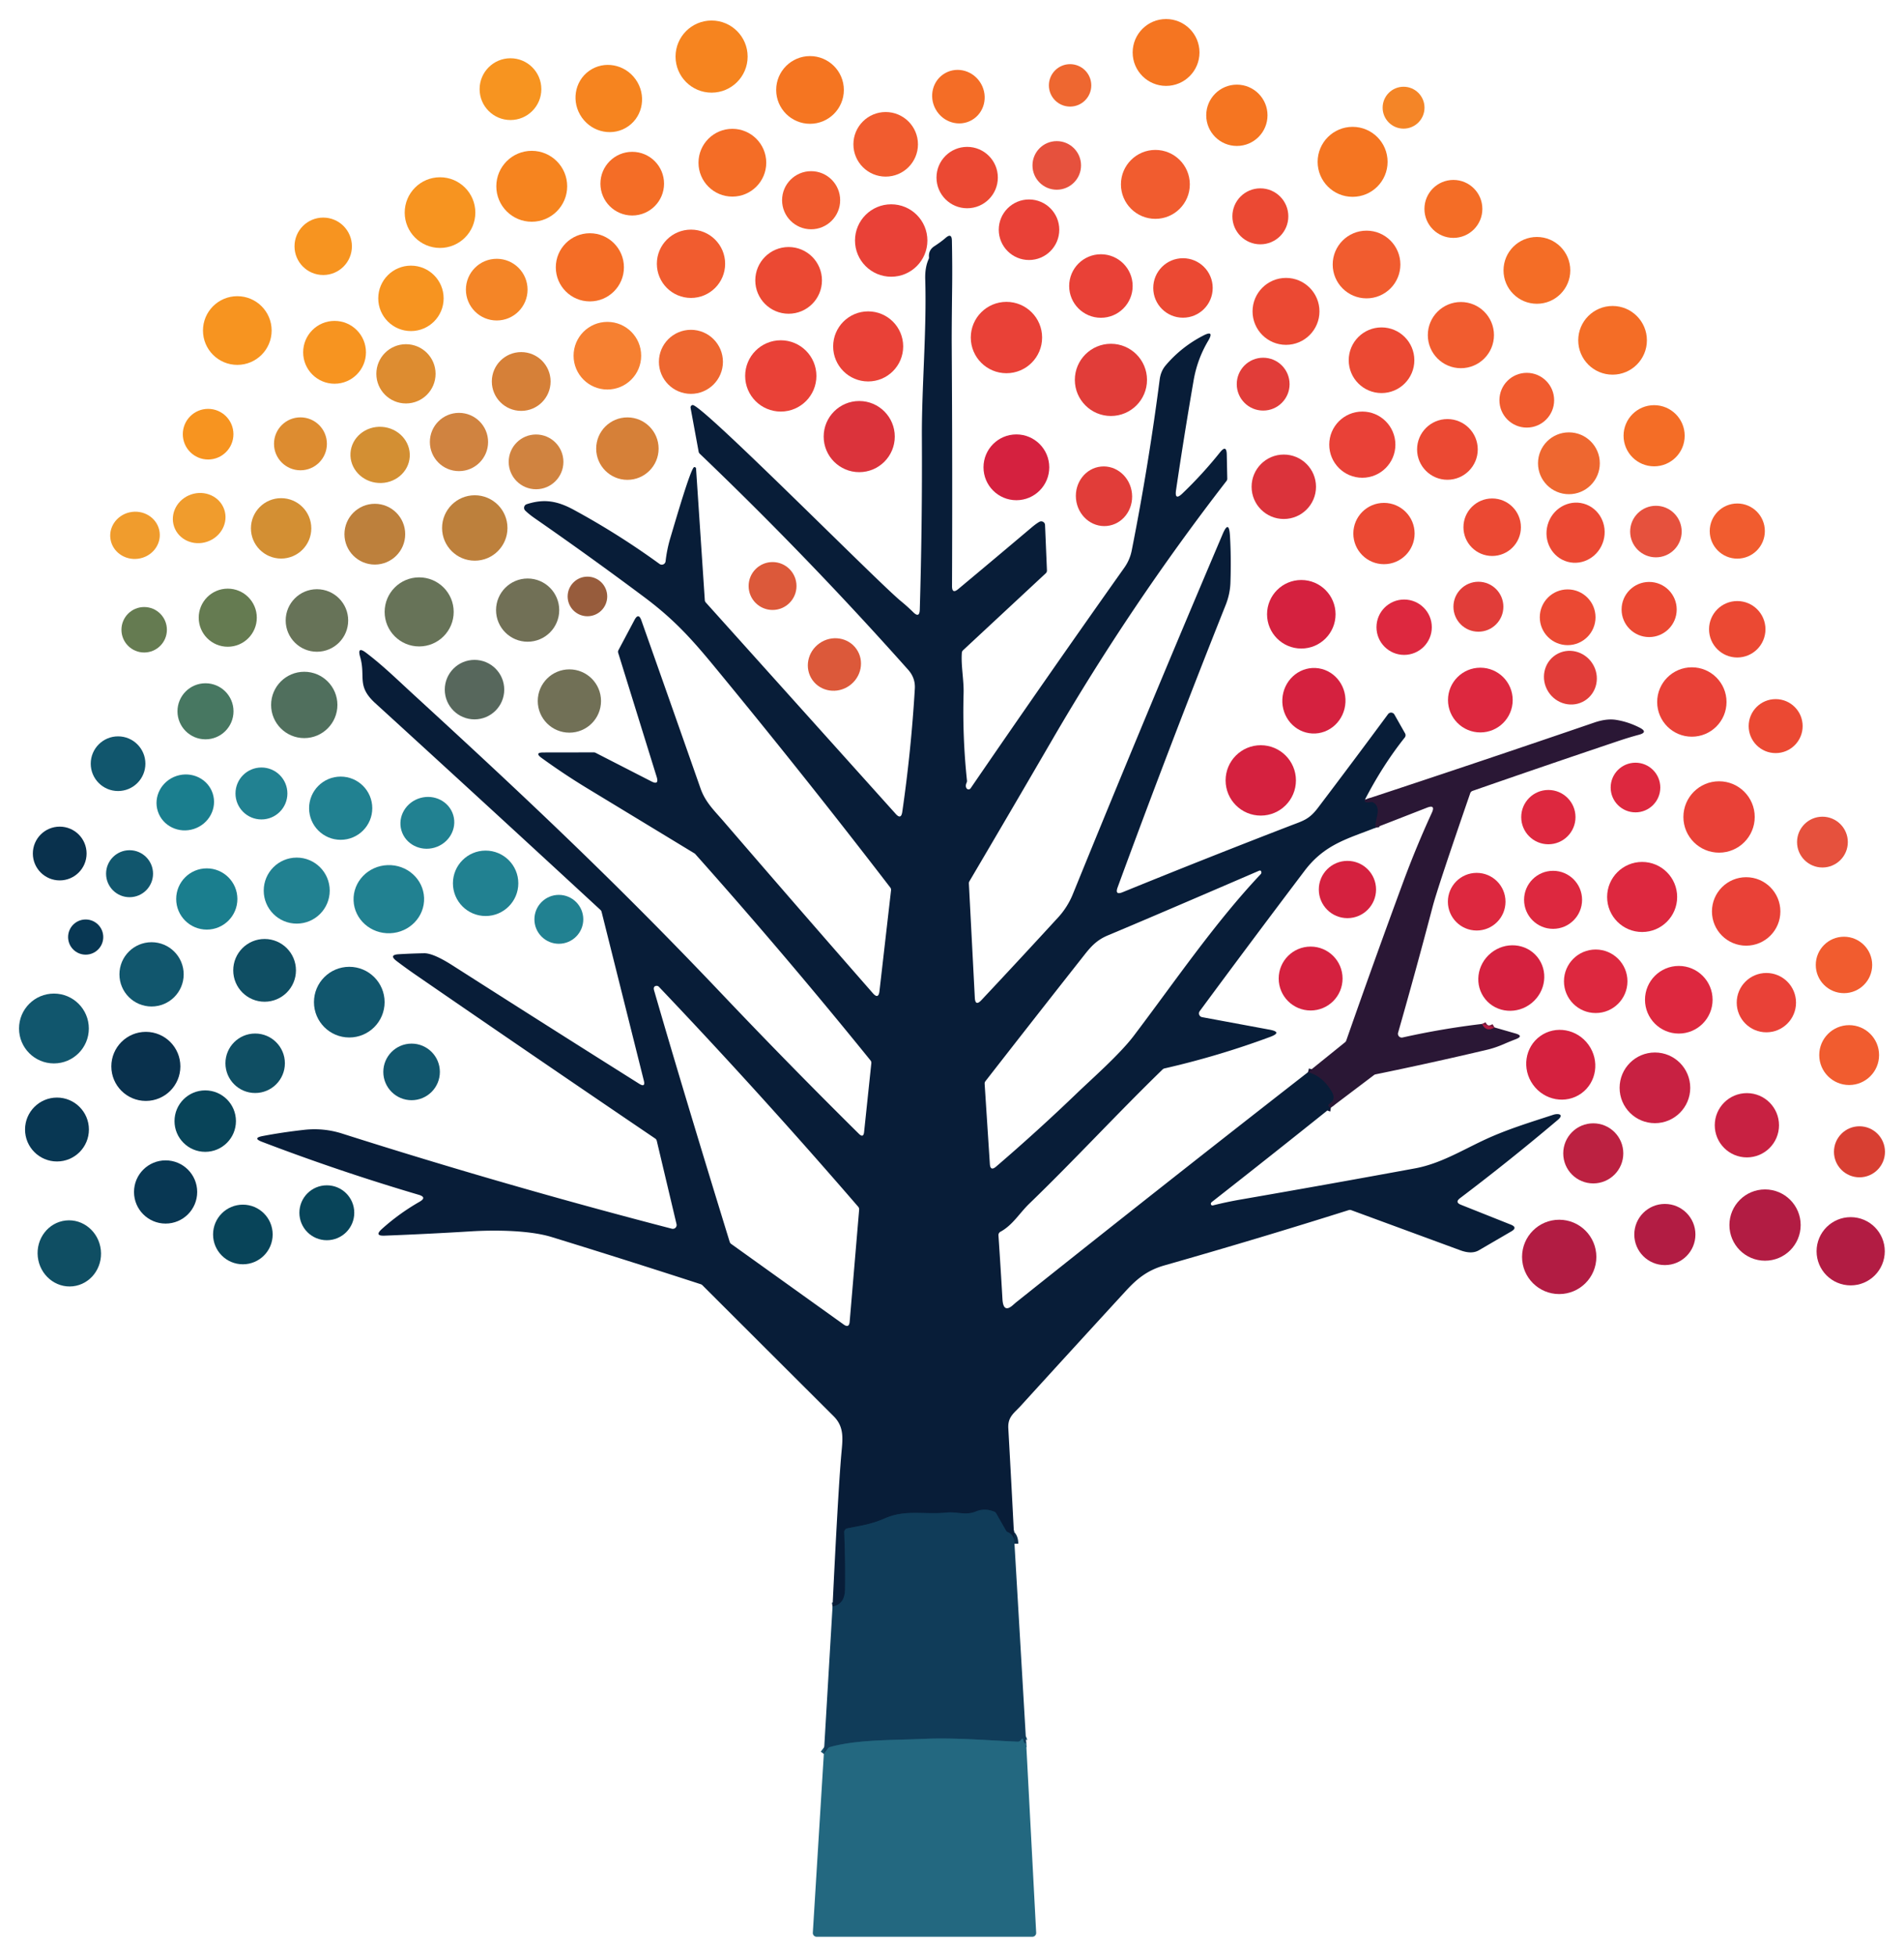 <?xml version="1.0" encoding="UTF-8" standalone="no"?>
<svg
   version="1.1"
   viewBox="0 0 500.25 513.6"
   id="svg320"
   sodipodi:docname="logo_trasnparent.svg"
   width="500.25"
   height="513.6"
   inkscape:version="1.1.2 (0a00cf5339, 2022-02-04)"
   inkscape:export-filename="/home/arpagon/Workspace/SemanticParceros/Branding/logo/logo_trasnparent.png"
   inkscape:export-xdpi="300"
   inkscape:export-ydpi="300"
   xmlns:inkscape="http://www.inkscape.org/namespaces/inkscape"
   xmlns:sodipodi="http://sodipodi.sourceforge.net/DTD/sodipodi-0.dtd"
   xmlns="http://www.w3.org/2000/svg"
   xmlns:svg="http://www.w3.org/2000/svg">
  <defs
     id="defs324" />
  <sodipodi:namedview
     id="namedview322"
     pagecolor="#ffffff"
     bordercolor="#666666"
     borderopacity="1.0"
     inkscape:pageshadow="2"
     inkscape:pageopacity="0.0"
     inkscape:pagecheckerboard="0"
     showgrid="false"
     fit-margin-top="5"
     fit-margin-left="5"
     fit-margin-right="5"
     fit-margin-bottom="5"
     lock-margins="true"
     inkscape:zoom="0.42480469"
     inkscape:cx="88.275862"
     inkscape:cy="486.10575"
     inkscape:window-width="1920"
     inkscape:window-height="1016"
     inkscape:window-x="0"
     inkscape:window-y="27"
     inkscape:window-maximized="1"
     inkscape:current-layer="svg320" />
  <g
     stroke-width="2"
     fill="none"
     stroke-linecap="butt"
     id="g12"
     transform="translate(-264.84,-244.4)">
    <path
       stroke="#191a37"
       vector-effect="non-scaling-stroke"
       d="m 623.46,454.39 q -0.38,0.95 1.52,0.62 a 1,0.97 -33.5 0 1 0.7,0.13 c 2.4,1.49 0.26,4.43 0.61,6.61"
       id="path2" />
    <path
       stroke="#191a37"
       vector-effect="non-scaling-stroke"
       d="m 608.5,525.96 q 3.79,0.95 6.24,5.08 1.24,2.09 -0.61,3.22 a 0.51,0.5 -37.5 0 0 -0.11,0.78 q 0.19,0.21 0.48,0.25"
       id="path4" />
    <path
       stroke="#0c2d49"
       vector-effect="non-scaling-stroke"
       d="m 531.38,649.79 q 0,-2.28 -1.75,-3.03 a 1.01,1.01 0 0 1 -0.48,-0.42 l -2.59,-4.54 a 1.05,1.03 85.1 0 0 -0.5,-0.43 q -2.5,-1.01 -4.78,-0.06 c -2.73,1.14 -4.94,0.02 -7.72,0.3 -5.89,0.6 -10.78,-0.89 -16.29,1.54 -3.59,1.58 -6.36,1.9 -9.82,2.61 a 1.01,1 83.2 0 0 -0.8,1.02 q 0.32,7.67 0.21,15.02 -0.06,3.92 -3.28,4.48"
       id="path6" />
    <path
       stroke="#6e1a3c"
       vector-effect="non-scaling-stroke"
       d="m 654.25,513.29 q 1.06,2.22 3.25,0.92"
       id="path8" />
    <path
       stroke="#1a526d"
       vector-effect="non-scaling-stroke"
       d="m 534.46,702.25 c -1.1,0.11 -0.45,-2.17 -1.42,-0.87 a 1.02,1.02 0 0 1 -0.85,0.4 c -8.3,-0.37 -16.58,-1.1 -24.87,-0.73 -8.26,0.36 -17.29,0.15 -24.43,2.14 a 1.05,1.01 8.8 0 0 -0.53,0.37 l -1.07,1.44"
       id="path10" />
  </g>
  <circle
     fill="#f57521"
     cx="306.37"
     cy="13.78"
     r="8.78"
     id="circle14" />
  <circle
     fill="#f6841f"
     cx="186.96"
     cy="14.86"
     r="9.47"
     id="circle16" />
  <circle
     fill="#f57521"
     cx="212.82"
     cy="23.62"
     r="8.89"
     id="circle18" />
  <circle
     fill="#f79420"
     cx="134.12"
     cy="23.41"
     r="8.11"
     id="circle20" />
  <circle
     fill="#ee6730"
     cx="281.15"
     cy="22.42"
     r="5.57"
     id="circle22" />
  <ellipse
     fill="#f6841f"
     cx="113.743"
     cy="-115.394"
     transform="rotate(54.6)"
     rx="8.91"
     ry="8.66"
     id="ellipse24" />
  <ellipse
     fill="#f46d26"
     cx="146.447"
     cy="-206.411"
     transform="rotate(60.4)"
     rx="7.09"
     ry="6.84"
     id="ellipse26" />
  <circle
     fill="#f57521"
     cx="324.97"
     cy="30.28"
     r="8.05"
     id="circle28" />
  <circle
     fill="#f48527"
     cx="368.77"
     cy="28.28"
     r="5.5"
     id="circle30" />
  <circle
     fill="#f15c2f"
     cx="232.7"
     cy="37.9"
     r="8.48"
     id="circle32" />
  <circle
     fill="#f57521"
     cx="355.38"
     cy="42.5"
     r="9.19"
     id="circle34" />
  <circle
     fill="#f46d26"
     cx="192.42"
     cy="42.73"
     r="8.9"
     id="circle36" />
  <circle
     fill="#e6513d"
     cx="277.65"
     cy="43.44"
     r="6.38"
     id="circle38" />
  <circle
     fill="#eb4933"
     cx="254.11"
     cy="46.63"
     r="8.06"
     id="circle40" />
  <circle
     fill="#f15c2f"
     cx="303.56"
     cy="48.42"
     r="9.05"
     id="circle42" />
  <circle
     fill="#f6841f"
     cx="139.71"
     cy="48.92"
     r="9.31"
     id="circle44" />
  <circle
     fill="#f46d26"
     cx="166.11"
     cy="48.23"
     r="8.36"
     id="circle46" />
  <circle
     fill="#f15c2f"
     cx="213.11"
     cy="52.58"
     r="7.63"
     id="circle48" />
  <circle
     fill="#f79420"
     cx="115.61"
     cy="55.83"
     r="9.28"
     id="circle50" />
  <circle
     fill="#f46d26"
     cx="381.86"
     cy="54.86"
     r="7.61"
     id="circle52" />
  <circle
     fill="#eb4933"
     cx="331.14"
     cy="56.81"
     r="7.35"
     id="circle54" />
  <circle
     fill="#e94137"
     cx="270.36"
     cy="60.33"
     r="7.95"
     id="circle56" />
  <circle
     fill="#e94137"
     cx="234.15"
     cy="63.16"
     r="9.51"
     id="circle58" />
  <circle
     fill="#f79420"
     cx="84.92"
     cy="64.68"
     r="7.54"
     id="circle60" />
  <circle
     fill="#f15c2f"
     cx="181.55"
     cy="69.27"
     r="8.97"
     id="circle62" />
  <circle
     fill="#f15c2f"
     cx="359.04"
     cy="69.46"
     r="8.89"
     id="circle64" />
  <circle
     fill="#f46d26"
     cx="154.98"
     cy="70.2"
     r="8.95"
     id="circle66" />
  <path
     fill="#081d38"
     d="m 358.62,209.99 q -0.38,0.95 1.52,0.62 a 0.97,1 56.5 0 1 0.7,0.13 c 2.4,1.49 0.26,4.43 0.61,6.61 -7.27,2.9 -13.35,4.27 -18.7,11.34 q -13.88,18.34 -27.54,36.84 a 1,1 0 0 0 0.62,1.58 l 17.69,3.28 q 3.56,0.66 0.16,1.92 -13.59,5.04 -27.75,8.27 a 0.94,0.98 17.2 0 0 -0.47,0.26 c -11.89,11.54 -23.11,23.74 -35.01,35.23 -2.6,2.51 -4.4,5.67 -7.59,7.39 a 0.99,1 74.3 0 0 -0.53,0.94 q 0.59,8.75 1.05,16.74 0.22,3.77 2.68,1.65 0.79,-0.69 0.84,-0.73 38.21,-30.47 76.76,-60.5 3.79,0.95 6.24,5.08 1.24,2.09 -0.61,3.22 a 0.5,0.51 52.5 0 0 -0.11,0.78 q 0.19,0.21 0.48,0.25 -15.55,12.45 -31.23,24.73 -0.43,0.34 -0.24,0.72 a 0.41,0.4 68.8 0 0 0.47,0.21 q 3.64,-0.91 7.33,-1.55 22.91,-3.97 45.79,-8.18 c 6.48,-1.19 12.1,-4.6 17.99,-7.37 5.96,-2.81 12.15,-4.68 18.36,-6.71 1.19,-0.39 2.95,-0.17 1.15,1.36 q -12.55,10.62 -25.68,20.55 -1.41,1.07 0.24,1.73 l 13.09,5.21 q 1.91,0.76 0.13,1.79 l -8.5,4.95 q -1.89,1.1 -4.86,0.01 l -28.69,-10.55 a 0.96,0.99 46.7 0 0 -0.65,-0.01 q -23.89,7.54 -48.42,14.52 c -4.47,1.28 -7.16,3.46 -10.14,6.7 q -13.83,15.05 -27.6,30.17 c -1.77,1.95 -3.45,2.87 -3.28,5.93 q 0.85,15.1 1.62,30.29 0,-2.28 -1.75,-3.03 a 1.01,1.01 0 0 1 -0.48,-0.42 l -2.59,-4.54 a 1.05,1.03 85.1 0 0 -0.5,-0.43 q -2.5,-1.01 -4.78,-0.06 c -2.73,1.14 -4.94,0.02 -7.72,0.3 -5.89,0.6 -10.78,-0.89 -16.29,1.54 -3.59,1.58 -6.36,1.9 -9.82,2.61 a 1.01,1 83.2 0 0 -0.8,1.02 q 0.32,7.67 0.21,15.02 -0.06,3.92 -3.28,4.48 1.41,-29.4 2.28,-39.71 c 0.34,-4.02 0.98,-7.3 -2.01,-10.28 q -17.44,-17.38 -34.48,-34.4 -0.17,-0.16 -0.4,-0.24 -19.79,-6.43 -39.2,-12.4 c -6.32,-1.94 -16.12,-1.8 -21.02,-1.5 q -11.42,0.7 -22.88,1.14 -2.76,0.11 -0.71,-1.74 4.57,-4.11 9.91,-7.16 2.03,-1.16 -0.21,-1.83 -20.85,-6.15 -41.15,-13.9 -2.63,-1 0.14,-1.53 5.13,-0.98 10.83,-1.62 5.16,-0.59 10.08,0.98 42.96,13.67 86.61,24.98 a 1,1 0 0 0 1.22,-1.2 l -5.19,-21.88 a 1.01,1.01 0 0 0 -0.41,-0.6 q -31.9,-21.62 -63.08,-43.09 -2.52,-1.74 -4.86,-3.52 -2.14,-1.63 0.55,-1.79 3.33,-0.2 6.66,-0.26 2.39,-0.05 7.5,3.21 24.59,15.7 49.03,31.07 1.69,1.06 1.2,-0.87 l -11.09,-44.28 a 1.04,1.01 15.9 0 0 -0.29,-0.5 q -28.91,-26.69 -59.17,-54.3 c -5.01,-4.57 -2.45,-6.87 -3.98,-12.17 q -0.84,-2.89 1.56,-1.07 c 4.41,3.33 8.42,7.26 12.24,10.76 27.75,25.45 52.21,48.27 81.1,78.69 q 17.78,18.72 36.15,36.88 1.19,1.17 1.36,-0.49 l 1.9,-18.05 a 1,0.96 29.7 0 0 -0.22,-0.74 q -22.36,-27.63 -46.02,-54.17 -0.1,-0.12 -0.22,-0.19 -13.95,-8.47 -27.89,-16.92 -6.3,-3.81 -12.27,-8.14 -1.99,-1.44 0.47,-1.45 l 13.24,-0.02 q 0.25,0 0.46,0.11 l 14.64,7.5 q 2.11,1.09 1.41,-1.18 l -10.1,-32.54 a 0.97,0.94 51.1 0 1 0.07,-0.76 l 4.2,-7.9 q 1.07,-2.01 1.82,0.13 7.96,22.5 15.53,44.09 c 1.28,3.65 3.62,5.83 6.05,8.65 q 19.51,22.64 39.22,45.13 1.49,1.7 1.75,-0.54 l 3.04,-26.48 a 0.98,0.97 29.8 0 0 -0.2,-0.72 q -22.55,-29.34 -46.43,-58.29 c -5.97,-7.23 -10.56,-12.26 -18.25,-18 q -14.15,-10.57 -28.66,-20.63 -1.51,-1.04 -2.57,-2.07 a 1,1 0 0 1 0.38,-1.67 c 4.53,-1.47 8.01,-0.9 12.39,1.48 q 11.73,6.37 22.52,14.21 a 1,1 0 0 0 1.58,-0.69 q 0.36,-3.18 1.28,-6.24 c 1.47,-4.91 5.35,-18.28 6.23,-18.5 a 0.41,0.41 0 0 1 0.5,0.37 l 2.3,34.57 a 0.99,0.98 22.3 0 0 0.26,0.61 l 49.89,55.51 q 1.42,1.59 1.73,-0.52 2.34,-16.13 3.3,-32.36 0.17,-2.81 -1.75,-4.96 -26.23,-29.46 -54.75,-56.73 a 0.98,0.98 0 0 1 -0.3,-0.54 l -2.12,-11.51 a 0.65,0.65 0 0 1 0.51,-0.75 c 2.26,-0.44 48.59,46.46 54.76,51.51 q 1.69,1.38 3.25,2.92 1.63,1.6 1.7,-0.69 0.67,-22.48 0.55,-45.26 c -0.07,-13.04 1.29,-27.94 0.88,-41.49 q -0.1,-3.1 0.9,-5.32 0.11,-0.24 0.09,-0.49 -0.16,-1.86 1.39,-2.87 1.81,-1.18 2.97,-2.19 1.62,-1.42 1.66,0.73 0.14,6.79 0.05,13.22 -0.12,10.25 -0.1,13.97 0.21,31.92 0.08,63.52 -0.01,2.14 1.64,0.77 9.77,-8.15 19.28,-16.18 1.15,-0.97 2.02,-1.47 a 1,1.01 74 0 1 1.5,0.83 l 0.5,11.92 a 0.98,0.98 0 0 1 -0.32,0.77 l -21.73,20.21 a 1.03,1.02 70.4 0 0 -0.31,0.66 c -0.25,3.37 0.56,7.12 0.46,10.66 q -0.32,11.48 0.89,22.89 a 1.02,1.1 51.3 0 1 -0.08,0.53 q -0.42,0.9 -0.03,1.5 a 0.64,0.64 0 0 0 1.06,0.01 q 19.97,-29.14 40.38,-57.93 1.46,-2.06 1.95,-4.51 4.43,-22.33 7.35,-44.91 0.28,-2.17 1.54,-3.68 4.12,-4.87 9.86,-7.84 3.1,-1.61 1.32,1.39 -2.84,4.8 -3.8,10.34 -2.49,14.39 -4.62,28.83 -0.42,2.89 1.68,0.87 5.3,-5.07 9.87,-10.79 1.73,-2.16 1.78,0.61 l 0.13,6.28 a 0.96,0.99 62.7 0 1 -0.21,0.63 q -25.12,32.44 -45.75,67.91 -10.84,18.64 -21.79,37.21 a 1.05,1.05 0 0 0 -0.14,0.56 l 1.56,30.01 q 0.12,2.35 1.73,0.64 10.2,-10.86 20.27,-21.84 c 1.45,-1.59 2.81,-3.68 3.7,-5.86 q 19.33,-47.48 39.41,-94.67 1.65,-3.88 1.92,0.33 0.35,5.72 0.13,12.41 -0.1,3 -1.28,5.94 -14.69,36.84 -28.36,74.08 -0.78,2.12 1.31,1.27 21.9,-8.92 43.97,-17.43 c 3.52,-1.36 5.01,-1.64 7.39,-4.78 q 9.23,-12.17 18.38,-24.55 a 1,1 0 0 1 1.67,0.1 l 2.8,4.94 a 1,0.99 50 0 1 -0.09,1.11 q -5.77,7.25 -10.45,16.3 z m -75.52,76.94 c 3.67,-3.52 11.1,-10.06 14.76,-14.89 10.71,-14.12 21.24,-29.62 33.38,-42.49 a 0.61,0.62 61.2 0 0 0.16,-0.54 q -0.09,-0.57 -0.67,-0.32 -28.64,12.35 -39.66,16.95 c -2.79,1.17 -4.31,2.77 -6.09,5.03 q -13.08,16.58 -26.07,33.26 a 1.03,1.02 62.5 0 0 -0.21,0.68 l 1.37,21.05 q 0.13,1.99 1.65,0.69 10.98,-9.42 21.38,-19.42 z m -61.44,60.89 q 1.43,1.03 1.58,-0.73 l 2.49,-29.44 a 1.03,1.04 26.8 0 0 -0.24,-0.74 q -25.49,-29.52 -52.38,-57.78 a 0.81,0.83 65.1 0 0 -0.69,-0.24 q -0.88,0.13 -0.56,1.22 7.42,25.65 19.86,66.02 a 1.03,1.03 0 0 0 0.37,0.52 z"
     id="path68" />
  <circle
     fill="#f46d26"
     cx="403.8"
     cy="71"
     r="8.77"
     id="circle70" />
  <circle
     fill="#eb4933"
     cx="207.2"
     cy="73.63"
     r="8.76"
     id="circle72" />
  <circle
     fill="#e94137"
     cx="289.25"
     cy="75.11"
     r="8.34"
     id="circle74" />
  <circle
     fill="#eb4933"
     cx="310.81"
     cy="75.62"
     r="7.81"
     id="circle76" />
  <circle
     fill="#f48527"
     cx="130.51"
     cy="76.06"
     r="8.1"
     id="circle78" />
  <circle
     fill="#f79420"
     cx="107.97"
     cy="78.35"
     r="8.59"
     id="circle80" />
  <circle
     fill="#eb4933"
     cx="337.88"
     cy="81.77"
     r="8.79"
     id="circle82" />
  <circle
     fill="#f79420"
     cx="62.35"
     cy="86.8"
     r="9.02"
     id="circle84" />
  <circle
     fill="#e94137"
     cx="264.43"
     cy="88.64"
     r="9.37"
     id="circle86" />
  <circle
     fill="#f15c2f"
     cx="383.83"
     cy="88"
     r="8.69"
     id="circle88" />
  <circle
     fill="#f46d26"
     cx="423.68"
     cy="89.37"
     r="9.02"
     id="circle90" />
  <circle
     fill="#e94137"
     cx="228.1"
     cy="90.97"
     r="9.2"
     id="circle92" />
  <circle
     fill="#f79420"
     cx="87.9"
     cy="92.52"
     r="8.25"
     id="circle94" />
  <circle
     fill="#f68031"
     cx="159.58"
     cy="93.41"
     r="8.88"
     id="circle96" />
  <circle
     fill="#eb4933"
     cx="362.98"
     cy="94.6"
     r="8.62"
     id="circle98" />
  <circle
     fill="#ee6730"
     cx="181.53"
     cy="95.02"
     r="8.41"
     id="circle100" />
  <circle
     fill="#e94137"
     cx="205.14"
     cy="98.72"
     r="9.36"
     id="circle102" />
  <circle
     fill="#dd8c30"
     cx="106.66"
     cy="98.17"
     r="7.78"
     id="circle104" />
  <circle
     fill="#e13d39"
     cx="291.88"
     cy="99.76"
     r="9.48"
     id="circle106" />
  <circle
     fill="#d68038"
     cx="136.94"
     cy="100.18"
     r="7.72"
     id="circle108" />
  <circle
     fill="#e13d39"
     cx="331.88"
     cy="100.88"
     r="6.94"
     id="circle110" />
  <circle
     fill="#f15c2f"
     cx="401.14"
     cy="105.1"
     r="7.19"
     id="circle112" />
  <circle
     fill="#db333b"
     cx="225.75"
     cy="114.65"
     r="9.34"
     id="circle114" />
  <circle
     fill="#f46d26"
     cx="434.6"
     cy="114.43"
     r="8.03"
     id="circle116" />
  <circle
     fill="#f79420"
     cx="54.68"
     cy="114.02"
     r="6.65"
     id="circle118" />
  <circle
     fill="#d08340"
     cx="120.59"
     cy="116.07"
     r="7.65"
     id="circle120" />
  <circle
     fill="#e94137"
     cx="357.93"
     cy="116.77"
     r="8.69"
     id="circle122" />
  <circle
     fill="#dd8c30"
     cx="78.94"
     cy="116.55"
     r="6.95"
     id="circle124" />
  <circle
     fill="#d68038"
     cx="164.84"
     cy="117.81"
     r="8.2"
     id="circle126" />
  <circle
     fill="#eb4933"
     cx="380.29"
     cy="118.02"
     r="7.97"
     id="circle128" />
  <ellipse
     fill="#d38f33"
     cx="107.174"
     cy="112.953"
     transform="rotate(3.6)"
     rx="7.8"
     ry="7.38"
     id="ellipse130" />
  <circle
     fill="#ee6730"
     cx="412.21"
     cy="121.66"
     r="8.12"
     id="circle132" />
  <circle
     fill="#d08340"
     cx="140.84"
     cy="121.29"
     r="7.19"
     id="circle134" />
  <circle
     fill="#d5213f"
     cx="267.04"
     cy="122.72"
     r="8.64"
     id="circle136" />
  <circle
     fill="#db333b"
     cx="337.3"
     cy="127.83"
     r="8.46"
     id="circle138" />
  <ellipse
     fill="#e13d39"
     cx="158.484"
     cy="-275.682"
     transform="rotate(84.3)"
     rx="7.84"
     ry="7.39"
     id="ellipse140" />
  <ellipse
     fill="#f09c2d"
     cx="5.694"
     cy="145.656"
     transform="rotate(-18.8)"
     rx="6.96"
     ry="6.55"
     id="ellipse142" />
  <circle
     fill="#bd803c"
     cx="124.74"
     cy="138.65"
     r="8.59"
     id="circle144" />
  <circle
     fill="#d38f33"
     cx="73.86"
     cy="138.75"
     r="7.93"
     id="circle146" />
  <circle
     fill="#eb4933"
     cx="392.05"
     cy="138.45"
     r="7.55"
     id="circle148" />
  <ellipse
     fill="#eb4933"
     cx="23.415"
     cy="-436.33"
     transform="rotate(105.6)"
     rx="7.92"
     ry="7.62"
     id="ellipse150" />
  <circle
     fill="#eb4933"
     cx="363.62"
     cy="140.11"
     r="8.05"
     id="circle152" />
  <circle
     fill="#bd803c"
     cx="98.48"
     cy="140.28"
     r="7.98"
     id="circle154" />
  <circle
     fill="#f15c2f"
     cx="456.45"
     cy="139.46"
     r="7.24"
     id="circle156" />
  <circle
     fill="#e6513d"
     cx="435.07"
     cy="139.59"
     r="6.77"
     id="circle158" />
  <ellipse
     fill="#f09c2d"
     cx="17.32"
     cy="143.948"
     transform="rotate(-7.3)"
     rx="6.52"
     ry="6.2"
     id="ellipse160" />
  <circle
     fill="#dc593a"
     cx="202.98"
     cy="153.89"
     r="6.29"
     id="circle162" />
  <circle
     fill="#677358"
     cx="110.13"
     cy="160.69"
     r="9.07"
     id="circle164" />
  <circle
     fill="#975c3c"
     cx="154.34"
     cy="156.63"
     r="5.2"
     id="circle166" />
  <circle
     fill="#717056"
     cx="138.63"
     cy="160.22"
     r="8.3"
     id="circle168" />
  <circle
     fill="#d5213f"
     cx="341.9"
     cy="161.31"
     r="9"
     id="circle170" />
  <circle
     fill="#e13d39"
     cx="388.43"
     cy="159.33"
     r="6.56"
     id="circle172" />
  <circle
     fill="#eb4933"
     cx="433.29"
     cy="160.06"
     r="7.24"
     id="circle174" />
  <circle
     fill="#657b51"
     cx="59.84"
     cy="162.21"
     r="7.63"
     id="circle176" />
  <circle
     fill="#677358"
     cx="83.27"
     cy="162.94"
     r="8.21"
     id="circle178" />
  <circle
     fill="#eb4933"
     cx="411.88"
     cy="162.1"
     r="7.32"
     id="circle180" />
  <circle
     fill="#dd283f"
     cx="368.92"
     cy="164.71"
     r="7.27"
     id="circle182" />
  <circle
     fill="#eb4933"
     cx="456.44"
     cy="165.25"
     r="7.41"
     id="circle184" />
  <circle
     fill="#657b51"
     cx="37.88"
     cy="165.38"
     r="5.97"
     id="circle186" />
  <ellipse
     fill="#dc593a"
     cx="79.025"
     cy="268.826"
     transform="rotate(-35.1)"
     rx="7.07"
     ry="6.81"
     id="ellipse188" />
  <ellipse
     fill="#e13d39"
     cx="371.78"
     cy="-252.365"
     transform="rotate(57.5)"
     rx="7.12"
     ry="6.88"
     id="ellipse190" />
  <circle
     fill="#57675c"
     cx="124.67"
     cy="181.1"
     r="7.81"
     id="circle192" />
  <circle
     fill="#e94137"
     cx="444.51"
     cy="184.35"
     r="9.11"
     id="circle194" />
  <ellipse
     fill="#d5213f"
     cx="166.319"
     cy="-354.078"
     transform="rotate(92.9)"
     rx="8.61"
     ry="8.3"
     id="ellipse196" />
  <circle
     fill="#dd283f"
     cx="388.94"
     cy="183.84"
     r="8.5"
     id="circle198" />
  <circle
     fill="#717056"
     cx="149.6"
     cy="184.09"
     r="8.31"
     id="circle200" />
  <circle
     fill="#506f5d"
     cx="79.94"
     cy="185.12"
     r="8.71"
     id="circle202" />
  <circle
     fill="#477761"
     cx="53.99"
     cy="186.79"
     r="7.36"
     id="circle204" />
  <circle
     fill="#eb4933"
     cx="466.53"
     cy="190.68"
     r="7.09"
     id="circle206" />
  <path
     fill="#2a1735"
     d="m 389.41,268.89 q 1.06,2.22 3.25,0.92 l 5.49,1.58 q 2.3,0.66 0.07,1.52 -1.47,0.56 -2.94,1.2 -2.41,1.05 -4.49,1.54 -14.63,3.46 -29.37,6.48 -0.23,0.04 -0.41,0.18 l -11.35,8.58 q -0.29,-0.04 -0.48,-0.25 a 0.5,0.51 52.5 0 1 0.11,-0.78 q 1.85,-1.13 0.61,-3.22 -2.45,-4.13 -6.24,-5.08 l 9.74,-7.86 a 0.98,0.98 0 0 0 0.31,-0.45 q 7.27,-20.79 14.9,-41.46 3.44,-9.32 7.58,-18.34 1.03,-2.25 -1.27,-1.35 l -13.47,5.25 c -0.35,-2.18 1.79,-5.12 -0.61,-6.61 a 0.97,1 56.5 0 0 -0.7,-0.13 q -1.9,0.33 -1.52,-0.62 30.2,-9.95 60.25,-20.24 3.22,-1.1 5.71,-0.71 3.2,0.5 6.23,2.05 2.31,1.19 -0.2,1.86 -2.58,0.68 -5.71,1.74 -19.04,6.4 -38,13 a 1.01,1.01 0 0 0 -0.62,0.62 q -8.51,24.62 -9.87,29.78 -4.37,16.63 -9.08,33.11 a 1,1 0 0 0 1.18,1.25 q 10.37,-2.32 20.9,-3.56 z"
     id="path208" />
  <circle
     fill="#11566d"
     cx="31.02"
     cy="200.55"
     r="7.18"
     id="circle210" />
  <circle
     fill="#d5213f"
     cx="331.25"
     cy="204.94"
     r="9.24"
     id="circle212" />
  <circle
     fill="#dd283f"
     cx="429.7"
     cy="206.81"
     r="6.52"
     id="circle214" />
  <circle
     fill="#218191"
     cx="68.69"
     cy="208.37"
     r="6.82"
     id="circle216" />
  <ellipse
     fill="#1a7e8e"
     cx="-18.819"
     cy="215.45"
     transform="rotate(-18)"
     rx="7.58"
     ry="7.32"
     id="ellipse218" />
  <circle
     fill="#218191"
     cx="89.51"
     cy="212.24"
     r="8.3"
     id="circle220" />
  <circle
     fill="#e94137"
     cx="451.66"
     cy="214.54"
     r="9.37"
     id="circle222" />
  <circle
     fill="#dd283f"
     cx="406.81"
     cy="214.58"
     r="7.13"
     id="circle224" />
  <ellipse
     fill="#218191"
     cx="47.537"
     cy="238.825"
     transform="rotate(-16.2)"
     rx="7.1"
     ry="6.78"
     id="ellipse226" />
  <circle
     fill="#e6513d"
     cx="478.82"
     cy="221.14"
     r="6.67"
     id="circle228" />
  <circle
     fill="#09314d"
     cx="15.69"
     cy="224.14"
     r="7.06"
     id="circle230" />
  <circle
     fill="#11566d"
     cx="34.04"
     cy="229.44"
     r="6.17"
     id="circle232" />
  <circle
     fill="#218191"
     cx="127.59"
     cy="231.96"
     r="8.59"
     id="circle234" />
  <circle
     fill="#218191"
     cx="77.96"
     cy="233.88"
     r="8.67"
     id="circle236" />
  <circle
     fill="#d5213f"
     cx="354.02"
     cy="233.59"
     r="7.52"
     id="circle238" />
  <circle
     fill="#dd283f"
     cx="431.45"
     cy="235.55"
     r="9.2"
     id="circle240" />
  <ellipse
     fill="#218191"
     cx="93.02"
     cy="239.878"
     transform="rotate(-2.2)"
     rx="9.27"
     ry="8.95"
     id="ellipse242" />
  <circle
     fill="#1a7e8e"
     cx="54.33"
     cy="236.08"
     r="8.04"
     id="circle244" />
  <circle
     fill="#dd283f"
     cx="408.05"
     cy="236.3"
     r="7.62"
     id="circle246" />
  <circle
     fill="#dd283f"
     cx="387.98"
     cy="236.79"
     r="7.57"
     id="circle248" />
  <circle
     fill="#e94137"
     cx="458.78"
     cy="239.35"
     r="8.99"
     id="circle250" />
  <circle
     fill="#218191"
     cx="146.83"
     cy="241.42"
     r="6.42"
     id="circle252" />
  <circle
     fill="#083753"
     cx="22.51"
     cy="246.08"
     r="4.62"
     id="circle254" />
  <circle
     fill="#f15c2f"
     cx="484.48"
     cy="253.4"
     r="7.41"
     id="circle256" />
  <circle
     fill="#0f4e63"
     cx="69.52"
     cy="254.82"
     r="8.24"
     id="circle258" />
  <circle
     fill="#11566d"
     cx="39.82"
     cy="255.87"
     r="8.44"
     id="circle260" />
  <ellipse
     fill="#d5213f"
     cx="145.377"
     cy="449.997"
     transform="rotate(-39.2)"
     rx="8.8"
     ry="8.47"
     id="ellipse262" />
  <circle
     fill="#d5213f"
     cx="344.35"
     cy="256.97"
     r="8.39"
     id="circle264" />
  <circle
     fill="#dd283f"
     cx="419.25"
     cy="257.69"
     r="8.34"
     id="circle266" />
  <circle
     fill="#dd283f"
     cx="441.08"
     cy="262.54"
     r="8.88"
     id="circle268" />
  <circle
     fill="#11566d"
     cx="91.77"
     cy="263.17"
     r="9.28"
     id="circle270" />
  <circle
     fill="#e94137"
     cx="464.09"
     cy="263.3"
     r="7.79"
     id="circle272" />
  <circle
     fill="#11566d"
     cx="14.17"
     cy="270.09"
     r="9.17"
     id="circle274" />
  <path
     fill="#b21c43"
     d="m 389.41,268.89 3.25,0.92 q -2.19,1.3 -3.25,-0.92 z"
     id="path276" />
  <circle
     fill="#f15c2f"
     cx="485.84"
     cy="277.07"
     r="7.86"
     id="circle278" />
  <ellipse
     fill="#d5213f"
     cx="466.359"
     cy="-169.847"
     transform="rotate(54.3)"
     rx="9.26"
     ry="8.98"
     id="ellipse280" />
  <circle
     fill="#09314d"
     cx="38.32"
     cy="280.04"
     r="9.07"
     id="circle282" />
  <circle
     fill="#0f4e63"
     cx="67.04"
     cy="279.22"
     r="7.81"
     id="circle284" />
  <circle
     fill="#11566d"
     cx="108.14"
     cy="281.49"
     r="7.43"
     id="circle286" />
  <circle
     fill="#c82142"
     cx="434.81"
     cy="285.67"
     r="9.28"
     id="circle288" />
  <circle
     fill="#084459"
     cx="53.92"
     cy="294.41"
     r="8.07"
     id="circle290" />
  <circle
     fill="#c82142"
     cx="458.97"
     cy="295.5"
     r="8.44"
     id="circle292" />
  <circle
     fill="#083753"
     cx="14.97"
     cy="296.62"
     r="8.39"
     id="circle294" />
  <circle
     fill="#bc2141"
     cx="418.61"
     cy="302.88"
     r="7.89"
     id="circle296" />
  <circle
     fill="#d83f32"
     cx="488.55"
     cy="302.47"
     r="6.7"
     id="circle298" />
  <circle
     fill="#083753"
     cx="43.51"
     cy="313.02"
     r="8.3"
     id="circle300" />
  <circle
     fill="#084459"
     cx="85.87"
     cy="318.48"
     r="7.21"
     id="circle302" />
  <circle
     fill="#b21c43"
     cx="463.74"
     cy="321.71"
     r="9.36"
     id="circle304" />
  <circle
     fill="#084459"
     cx="63.81"
     cy="324.18"
     r="7.83"
     id="circle306" />
  <circle
     fill="#b21c43"
     cx="437.42"
     cy="324.19"
     r="8.03"
     id="circle308" />
  <circle
     fill="#b21c43"
     cx="486.24"
     cy="328.59"
     r="8.96"
     id="circle310" />
  <ellipse
     fill="#0f4e63"
     cx="329.16"
     cy="18.019"
     transform="rotate(83.7)"
     rx="8.69"
     ry="8.33"
     id="ellipse312" />
  <circle
     fill="#b21c43"
     cx="409.66"
     cy="330.07"
     r="9.76"
     id="circle314" />
  <path
     fill="#103c59"
     d="m 266.54,405.39 3.08,52.46 c -1.1,0.11 -0.45,-2.17 -1.42,-0.87 a 1.02,1.02 0 0 1 -0.85,0.4 c -8.3,-0.37 -16.58,-1.1 -24.87,-0.73 -8.26,0.36 -17.29,0.15 -24.43,2.14 a 1.05,1.01 8.8 0 0 -0.53,0.37 l -1.07,1.44 2.29,-38.72 q 3.22,-0.56 3.28,-4.48 0.11,-7.35 -0.21,-15.02 a 1.01,1 83.2 0 1 0.8,-1.02 c 3.46,-0.71 6.23,-1.03 9.82,-2.61 5.51,-2.43 10.4,-0.94 16.29,-1.54 2.78,-0.28 4.99,0.84 7.72,-0.3 q 2.28,-0.95 4.78,0.06 a 1.05,1.03 85.1 0 1 0.5,0.43 l 2.59,4.54 a 1.01,1.01 0 0 0 0.48,0.42 q 1.75,0.75 1.75,3.03 z"
     id="path316" />
  <path
     fill="#236880"
     d="m 269.62,457.85 2.62,49.7 a 1,1 0 0 1 -1,1.05 h -56.69 a 0.99,1 1.9 0 1 -0.99,-1.07 l 2.89,-46.93 1.07,-1.44 a 1.05,1.01 8.8 0 1 0.53,-0.37 c 7.14,-1.99 16.17,-1.78 24.43,-2.14 8.29,-0.37 16.57,0.36 24.87,0.73 a 1.02,1.02 0 0 0 0.85,-0.4 c 0.97,-1.3 0.32,0.98 1.42,0.87 z"
     id="path318" />
</svg>
